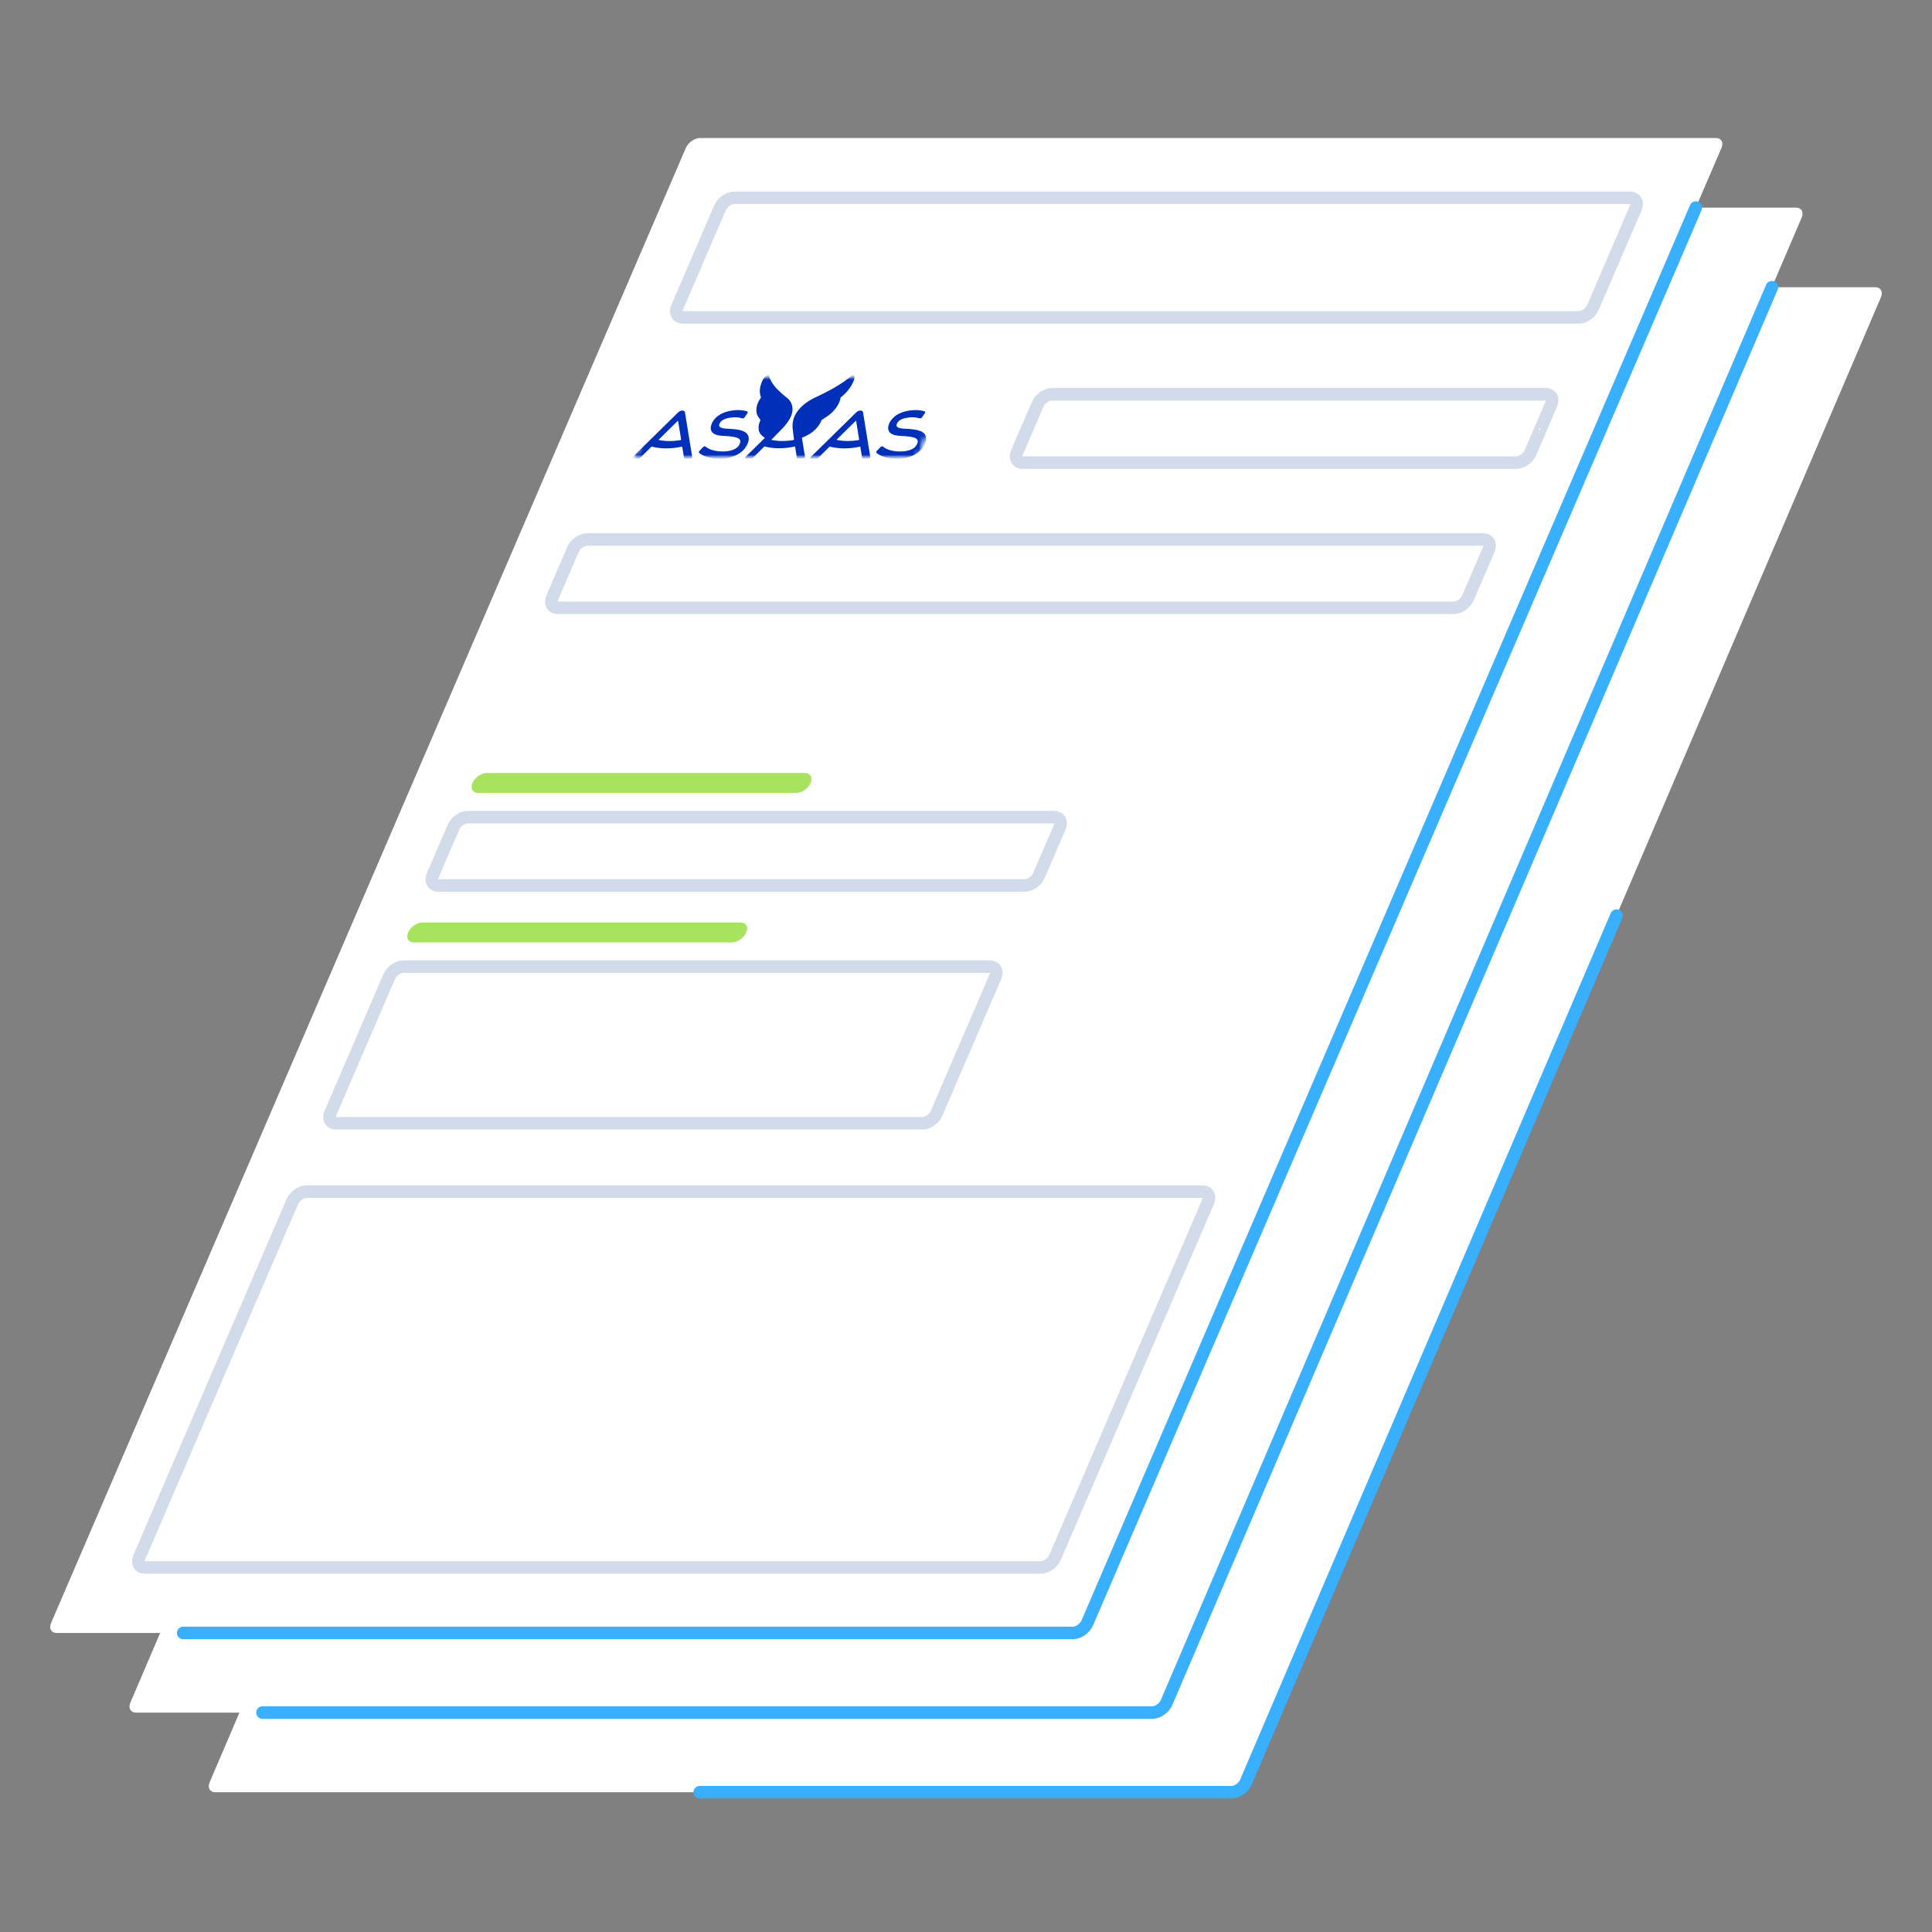 <svg width="308" height="308" viewBox="0 0 308 308" fill="none" xmlns="http://www.w3.org/2000/svg">
<rect x="0" y="0" width="308" height="308" fill="#808080" stroke="none"/>
<path d="M154.755 222.38C157.146 220.505 158.163 217.799 157.025 216.335C155.888 214.872 153.027 215.206 150.635 217.081C148.244 218.956 147.227 221.663 148.364 223.126C149.502 224.589 152.363 224.255 154.755 222.38Z" stroke="#312783" stroke-width="2" stroke-linecap="round" stroke-linejoin="round"/>
<path d="M161.22 219.716H191.144" stroke="#312783" stroke-width="2" stroke-linecap="round" stroke-linejoin="round"/>
<path d="M299.858 47.391L257.693 145.975L245.323 174.897L198.61 284.119C198.232 285.003 197.214 285.721 196.334 285.721H34.331C33.451 285.721 33.047 285.003 33.425 284.119L134.673 47.391C135.051 46.507 136.069 45.789 136.949 45.789H298.952C299.832 45.789 300.236 46.507 299.858 47.391Z" fill="white"/>
<path d="M285.292 55.386H142.403C141.523 55.386 140.505 56.1 140.127 56.984L133.286 72.979C132.909 73.863 133.317 74.577 134.193 74.577H277.082C277.962 74.577 278.98 73.863 279.358 72.979L286.199 56.984C286.577 56.1 286.168 55.386 285.292 55.386Z" fill="white"/>
<mask id="mask0_4037_114511" style="mask-type:luminance" maskUnits="userSpaceOnUse" x="126" y="83" width="52" height="15">
<path d="M131.798 83.845H177.532L171.794 97.255H126.063L131.798 83.845Z" fill="white"/>
</mask>
<g mask="url(#mask0_4037_114511)">
<mask id="mask1_4037_114511" style="mask-type:luminance" maskUnits="userSpaceOnUse" x="126" y="83" width="52" height="15">
<path d="M131.798 83.845H177.532L171.794 97.255H126.063L131.798 83.845Z" fill="white"/>
</mask>
<g mask="url(#mask1_4037_114511)">
<path d="M164.091 96.974L162.935 89.809C162.913 89.644 162.748 89.532 162.522 89.532C162.295 89.532 162.05 89.639 161.868 89.809L155.401 96.197C155.401 96.197 155.401 96.197 155.396 96.197L154.609 96.969C154.583 96.996 154.556 97.032 154.543 97.063C154.503 97.161 154.543 97.242 154.636 97.246H155.507H155.516C155.61 97.246 155.712 97.197 155.796 97.117L157.583 95.34C157.583 95.34 157.628 95.313 157.641 95.318C158.361 95.514 159.139 95.612 159.952 95.612C160.766 95.612 161.593 95.519 162.459 95.331C162.482 95.326 162.495 95.331 162.499 95.353L162.704 96.612L162.784 97.117C162.797 97.197 162.859 97.246 162.953 97.246H163.82C163.913 97.246 164.024 97.161 164.064 97.063C164.077 97.032 164.082 96.996 164.077 96.969M162.246 94.269C161.628 94.376 161.024 94.429 160.45 94.429C159.877 94.429 159.281 94.371 158.739 94.26C158.726 94.26 158.717 94.246 158.717 94.233C158.717 94.219 158.726 94.202 158.739 94.188L161.748 91.211C161.748 91.211 161.784 91.188 161.797 91.188C161.815 91.188 161.824 91.197 161.828 91.211L162.308 94.197C162.308 94.197 162.308 94.228 162.29 94.242C162.29 94.242 162.259 94.269 162.246 94.269Z" fill="#0030B9"/>
<path d="M135.687 96.974L134.532 89.809C134.509 89.644 134.345 89.532 134.118 89.532C133.892 89.532 133.647 89.639 133.465 89.809L126.997 96.197C126.997 96.197 126.997 96.197 126.993 96.197L126.206 96.969C126.179 96.996 126.153 97.032 126.139 97.063C126.099 97.161 126.139 97.242 126.233 97.246H127.104H127.113C127.206 97.246 127.309 97.197 127.393 97.117L129.18 95.34C129.18 95.34 129.224 95.313 129.238 95.318C129.958 95.514 130.736 95.612 131.549 95.612C132.362 95.612 133.189 95.519 134.056 95.331C134.078 95.326 134.092 95.331 134.096 95.353L134.3 96.612L134.381 97.117C134.394 97.197 134.456 97.246 134.549 97.246H135.416C135.51 97.246 135.621 97.161 135.661 97.063C135.674 97.032 135.678 96.996 135.674 96.969L135.687 96.974ZM133.856 94.273C133.238 94.38 132.634 94.434 132.06 94.434C131.487 94.434 130.891 94.376 130.349 94.264C130.336 94.264 130.327 94.251 130.327 94.237C130.327 94.224 130.336 94.206 130.349 94.193L133.358 91.215C133.358 91.215 133.394 91.193 133.407 91.193C133.425 91.193 133.434 91.202 133.438 91.215L133.918 94.202C133.918 94.202 133.918 94.233 133.9 94.246C133.887 94.26 133.869 94.273 133.856 94.273Z" fill="#0030B9"/>
<path d="M143.772 92.817C143.11 92.549 142.203 92.496 141.474 92.456C141.288 92.447 141.114 92.433 140.963 92.424C139.754 92.326 139.963 91.844 140.074 91.585C140.363 90.916 141.354 90.692 142.137 90.63C142.537 90.594 142.932 90.617 143.306 90.692C143.332 90.697 143.377 90.71 143.417 90.719L143.688 90.786C143.688 90.786 143.723 90.791 143.741 90.791C143.857 90.791 143.99 90.715 144.066 90.603L144.492 89.965C144.492 89.965 144.519 89.925 144.528 89.902C144.577 89.786 144.541 89.684 144.439 89.657L144.199 89.594C144.168 89.585 144.128 89.576 144.075 89.567C143.581 89.465 143.057 89.438 142.514 89.483C139.919 89.701 139.074 91.027 138.834 91.585C138.541 92.259 138.354 93.42 140.367 93.585C140.532 93.599 140.71 93.608 140.901 93.621H140.91C142.781 93.728 143.661 93.947 143.292 94.853C143.163 95.165 142.972 95.402 142.692 95.59C142.074 96.005 141.168 96.098 140.87 96.098C140.852 96.098 140.834 96.098 140.816 96.098C140.799 96.098 139.061 96.201 138.052 95.487L137.812 95.313C137.785 95.29 137.745 95.281 137.7 95.281C137.607 95.281 137.5 95.331 137.42 95.415L136.856 96.005C136.82 96.045 136.794 96.081 136.776 96.125C136.736 96.215 136.749 96.299 136.807 96.344L136.989 96.491C137.976 97.192 139.47 97.268 140.065 97.268C140.221 97.268 140.332 97.263 140.381 97.259C140.648 97.259 142.03 97.21 143.221 96.411C143.83 96 144.288 95.456 144.541 94.835C144.812 94.174 144.897 93.286 143.772 92.831" fill="#0030B9"/>
<path d="M172.065 92.817C171.403 92.549 170.496 92.496 169.767 92.456C169.581 92.447 169.407 92.433 169.256 92.424C168.047 92.326 168.256 91.844 168.367 91.585C168.656 90.916 169.647 90.692 170.43 90.63C170.83 90.594 171.225 90.617 171.599 90.692C171.625 90.697 171.67 90.71 171.71 90.719L171.981 90.786C171.981 90.786 172.016 90.791 172.034 90.791C172.15 90.791 172.283 90.715 172.359 90.603L172.785 89.965C172.785 89.965 172.812 89.925 172.821 89.902C172.87 89.786 172.834 89.684 172.732 89.657L172.492 89.594C172.461 89.585 172.421 89.576 172.368 89.567C171.874 89.465 171.35 89.438 170.807 89.483C168.212 89.701 167.367 91.027 167.127 91.585C166.834 92.259 166.647 93.42 168.66 93.585C168.825 93.599 169.003 93.608 169.194 93.621H169.203C171.074 93.728 171.954 93.947 171.585 94.853C171.456 95.165 171.265 95.402 170.985 95.59C170.367 96.005 169.461 96.098 169.163 96.098C169.145 96.098 169.127 96.098 169.109 96.098C169.092 96.098 167.354 96.201 166.345 95.487L166.105 95.313C166.078 95.29 166.038 95.281 165.993 95.281C165.9 95.281 165.793 95.331 165.713 95.415L165.149 96.005C165.113 96.045 165.087 96.081 165.069 96.125C165.029 96.215 165.042 96.299 165.1 96.344L165.282 96.491C166.269 97.192 167.763 97.268 168.358 97.268C168.514 97.268 168.625 97.263 168.674 97.259C168.94 97.259 170.323 97.21 171.514 96.411C172.123 96 172.581 95.456 172.834 94.835C173.105 94.174 173.19 93.286 172.065 92.831" fill="#0030B9"/>
<path d="M159.402 87.412C160.411 86.613 161.175 85.586 161.504 84.591C161.557 84.408 161.62 84.073 161.464 83.93C161.442 83.912 161.42 83.899 161.402 83.885C161.353 83.859 161.3 83.845 161.233 83.85C161.224 83.85 161.215 83.854 161.206 83.863C160.584 84.417 159.477 85.274 157.726 86.22C156.837 86.702 156.17 87.024 155.614 87.287L155.463 87.358C155.303 87.434 155.157 87.506 155.019 87.573C154.752 87.711 154.508 87.85 154.29 87.988C153.774 88.323 152.712 89.104 152.134 90.198C152.134 90.198 151.627 91.077 151.694 92.246L151.841 93.492L151.912 94.086L151.925 94.188C151.925 94.202 151.925 94.22 151.907 94.233C151.907 94.233 151.876 94.26 151.863 94.26C151.245 94.367 150.64 94.421 150.067 94.421C149.494 94.421 148.898 94.362 148.356 94.251C148.342 94.251 148.333 94.237 148.333 94.224C148.333 94.211 148.342 94.193 148.356 94.179L148.471 94.063L150.218 92.269C151.298 91.09 151.552 90.198 151.552 90.198C151.916 89.077 151.494 88.282 151.267 87.961C151.169 87.832 151.054 87.698 150.912 87.568C150.832 87.501 150.747 87.43 150.649 87.354L150.56 87.282C150.232 87.019 149.84 86.693 149.365 86.216C148.422 85.269 148.049 84.412 147.902 83.859C147.902 83.85 147.893 83.845 147.885 83.845C147.822 83.845 147.756 83.854 147.685 83.881C147.653 83.894 147.622 83.908 147.582 83.926C147.302 84.068 147.084 84.403 146.978 84.586C146.449 85.582 146.338 86.613 146.667 87.407C146.671 87.421 146.667 87.439 146.658 87.452C145.818 88.591 145.693 89.93 146.355 90.706L146.573 91.073C146.573 91.073 146.578 91.095 146.573 91.113C146.093 92.099 146.204 93.072 146.853 93.59L147.258 93.912C147.258 93.912 147.271 93.93 147.267 93.943C147.267 93.956 147.258 93.97 147.244 93.979L147.204 94.014L145.004 96.188C145.004 96.188 145.004 96.188 145 96.188L144.213 96.96C144.186 96.987 144.16 97.023 144.146 97.054C144.106 97.153 144.146 97.233 144.24 97.237H145.111H145.12C145.213 97.237 145.315 97.188 145.4 97.108L147.187 95.331C147.187 95.331 147.231 95.304 147.244 95.309C147.965 95.505 148.742 95.603 149.556 95.603C150.369 95.603 151.196 95.51 152.063 95.322C152.085 95.322 152.098 95.322 152.103 95.345L152.307 96.603L152.387 97.108C152.401 97.188 152.463 97.237 152.556 97.237H153.423C153.516 97.237 153.627 97.153 153.668 97.054C153.681 97.023 153.685 96.987 153.681 96.96L153.205 94.01L153.196 93.974C153.196 93.974 153.196 93.947 153.205 93.934C153.214 93.921 153.227 93.912 153.241 93.903L153.925 93.581C155.019 93.063 155.961 92.09 156.326 91.104C156.33 91.09 156.343 91.077 156.357 91.064L156.886 90.698C158.21 89.921 159.228 88.586 159.366 87.443C159.366 87.425 159.379 87.412 159.397 87.399" fill="#0030B9"/>
</g>
</g>
<path d="M188.387 97.888H267.112C267.992 97.888 269.01 97.174 269.388 96.29L272.713 88.523C273.091 87.639 272.682 86.925 271.806 86.925H193.08C192.2 86.925 191.182 87.639 190.805 88.523L187.48 96.29C187.102 97.174 187.511 97.888 188.387 97.888Z" fill="white"/>
<path d="M114.253 121.195H257.142C258.022 121.195 259.04 120.48 259.418 119.596L262.743 111.829C263.12 110.945 262.712 110.231 261.836 110.231H118.947C118.067 110.231 117.049 110.945 116.671 111.829L113.346 119.596C112.968 120.48 113.377 121.195 114.253 121.195Z" fill="white"/>
<path d="M95.197 165.755H188.711C189.591 165.755 190.609 165.04 190.987 164.157L194.312 156.389C194.69 155.505 194.281 154.791 193.405 154.791H99.891C99.011 154.791 97.993 155.505 97.615 156.389L94.29 164.157C93.912 165.04 94.321 165.755 95.197 165.755Z" fill="white"/>
<path d="M152.289 150.903H101.549C100.669 150.903 100.265 150.189 100.642 149.305C101.02 148.421 102.038 147.707 102.918 147.707H153.658C154.538 147.707 154.943 148.421 154.565 149.305C154.187 150.189 153.169 150.903 152.289 150.903Z" fill="white"/>
<path d="M78.875 203.913H172.389C173.269 203.913 174.287 203.199 174.665 202.315L184.048 180.379C184.426 179.495 184.017 178.781 183.141 178.781H89.627C88.747 178.781 87.729 179.495 87.351 180.379L77.968 202.315C77.59 203.199 77.999 203.913 78.875 203.913Z" fill="white"/>
<path d="M142.025 174.897H91.286C90.406 174.897 90.001 174.183 90.379 173.299C90.757 172.415 91.775 171.701 92.655 171.701H143.394C144.275 171.701 144.679 172.415 144.301 173.299C143.923 174.183 142.905 174.897 142.025 174.897Z" fill="white"/>
<path d="M191.275 275.209H48.386C47.506 275.209 47.102 274.494 47.479 273.611L71.914 216.484C72.291 215.6 73.309 214.886 74.189 214.886H217.079C217.959 214.886 218.363 215.6 217.985 216.484L193.551 273.611C193.173 274.494 192.155 275.209 191.275 275.209Z" fill="white"/>
<path d="M183.693 273.026H21.69C20.81 273.026 20.405 272.312 20.783 271.428L122.031 34.696C122.409 33.812 123.427 33.098 124.307 33.098H286.31C287.19 33.098 287.595 33.812 287.217 34.696L185.968 271.428C185.591 272.312 184.573 273.026 183.693 273.026Z" fill="white"/>
<path d="M272.651 42.691H129.761C128.881 42.691 127.863 43.406 127.486 44.289L120.645 60.284C120.267 61.168 120.676 61.882 121.552 61.882H264.441C265.321 61.882 266.339 61.168 266.717 60.284L273.557 44.289C273.935 43.406 273.526 42.691 272.651 42.691Z" fill="white"/>
<mask id="mask2_4037_114511" style="mask-type:luminance" maskUnits="userSpaceOnUse" x="113" y="71" width="52" height="14">
<path d="M119.155 71.153H164.89L159.156 84.559H113.421L119.155 71.153Z" fill="white"/>
</mask>
<g mask="url(#mask2_4037_114511)">
<mask id="mask3_4037_114511" style="mask-type:luminance" maskUnits="userSpaceOnUse" x="113" y="71" width="52" height="14">
<path d="M119.155 71.153H164.89L159.156 84.559H113.421L119.155 71.153Z" fill="white"/>
</mask>
<g mask="url(#mask3_4037_114511)">
<path d="M151.448 84.278L150.292 77.113C150.27 76.948 150.106 76.836 149.879 76.836C149.652 76.836 149.408 76.944 149.226 77.113L142.758 83.501C142.758 83.501 142.758 83.501 142.754 83.501L141.967 84.273C141.94 84.3 141.914 84.336 141.9 84.367C141.86 84.466 141.9 84.546 141.994 84.55H142.865H142.874C142.967 84.55 143.069 84.501 143.154 84.421L144.941 82.644C144.941 82.644 144.985 82.617 144.998 82.622C145.718 82.818 146.496 82.916 147.31 82.916C148.123 82.916 148.95 82.823 149.817 82.635C149.839 82.631 149.852 82.635 149.857 82.657L150.061 83.916L150.141 84.421C150.155 84.501 150.217 84.55 150.31 84.55H151.177C151.27 84.55 151.381 84.466 151.421 84.367C151.435 84.336 151.439 84.3 151.435 84.273M149.603 81.573C148.986 81.68 148.381 81.734 147.808 81.734C147.234 81.734 146.639 81.675 146.096 81.564C146.083 81.564 146.074 81.55 146.074 81.537C146.074 81.524 146.083 81.506 146.096 81.492L149.106 78.515C149.106 78.515 149.141 78.493 149.154 78.493C149.172 78.493 149.181 78.501 149.186 78.515L149.666 81.501C149.666 81.501 149.666 81.533 149.648 81.546C149.648 81.546 149.617 81.573 149.603 81.573Z" fill="#0030B9"/>
<path d="M123.045 84.278L121.889 77.113C121.867 76.948 121.702 76.836 121.476 76.836C121.249 76.836 121.004 76.944 120.822 77.113L114.355 83.501C114.355 83.501 114.355 83.501 114.35 83.501L113.564 84.273C113.537 84.3 113.51 84.336 113.497 84.367C113.457 84.466 113.497 84.546 113.59 84.55H114.461H114.47C114.564 84.55 114.666 84.501 114.75 84.421L116.537 82.644C116.537 82.644 116.582 82.617 116.595 82.622C117.315 82.818 118.093 82.916 118.906 82.916C119.72 82.916 120.547 82.823 121.413 82.635C121.436 82.631 121.449 82.635 121.453 82.657L121.658 83.916L121.738 84.421C121.751 84.501 121.813 84.55 121.907 84.55H122.774C122.867 84.55 122.978 84.466 123.018 84.367C123.031 84.336 123.036 84.3 123.031 84.273L123.045 84.278ZM121.213 81.577C120.596 81.684 119.991 81.738 119.418 81.738C118.844 81.738 118.249 81.68 117.706 81.568C117.693 81.568 117.684 81.555 117.684 81.541C117.684 81.528 117.693 81.51 117.706 81.497L120.716 78.519C120.716 78.519 120.751 78.497 120.764 78.497C120.782 78.497 120.791 78.506 120.796 78.519L121.276 81.506C121.276 81.506 121.276 81.537 121.258 81.55C121.245 81.564 121.227 81.577 121.213 81.577Z" fill="#0030B9"/>
<path d="M131.13 80.122C130.467 79.854 129.561 79.801 128.832 79.76C128.645 79.751 128.472 79.738 128.321 79.729C127.111 79.631 127.32 79.149 127.432 78.89C127.72 78.22 128.712 77.997 129.494 77.935C129.894 77.899 130.29 77.921 130.663 77.997C130.69 78.002 130.734 78.015 130.774 78.024L131.045 78.091C131.045 78.091 131.081 78.095 131.099 78.095C131.214 78.095 131.348 78.019 131.423 77.908L131.85 77.269C131.85 77.269 131.877 77.229 131.885 77.207C131.934 77.091 131.899 76.988 131.797 76.962L131.557 76.899C131.525 76.89 131.485 76.881 131.432 76.872C130.939 76.769 130.414 76.743 129.872 76.787C127.276 77.006 126.431 78.332 126.191 78.89C125.898 79.564 125.711 80.725 127.725 80.89C127.889 80.903 128.067 80.912 128.258 80.925H128.267C130.139 81.033 131.019 81.251 130.65 82.158C130.521 82.47 130.33 82.707 130.05 82.894C129.432 83.309 128.525 83.403 128.227 83.403C128.209 83.403 128.192 83.403 128.174 83.403C128.156 83.403 126.418 83.506 125.409 82.791L125.169 82.617C125.142 82.595 125.102 82.586 125.058 82.586C124.965 82.586 124.858 82.635 124.778 82.72L124.213 83.309C124.178 83.35 124.151 83.385 124.133 83.43C124.093 83.519 124.107 83.604 124.164 83.649L124.347 83.796C125.333 84.497 126.827 84.573 127.423 84.573C127.578 84.573 127.689 84.568 127.738 84.564C128.005 84.564 129.387 84.515 130.579 83.716C131.188 83.305 131.645 82.76 131.899 82.14C132.17 81.479 132.254 80.591 131.13 80.135" fill="#0030B9"/>
<path d="M159.427 80.122C158.764 79.854 157.858 79.801 157.129 79.76C156.942 79.751 156.769 79.738 156.617 79.729C155.408 79.631 155.617 79.149 155.728 78.89C156.017 78.22 157.009 77.997 157.791 77.935C158.191 77.899 158.587 77.921 158.96 77.997C158.987 78.002 159.031 78.015 159.071 78.024L159.342 78.091C159.342 78.091 159.378 78.095 159.396 78.095C159.511 78.095 159.644 78.019 159.72 77.908L160.147 77.269C160.147 77.269 160.173 77.229 160.182 77.207C160.231 77.091 160.196 76.988 160.093 76.962L159.853 76.899C159.822 76.89 159.782 76.881 159.729 76.872C159.236 76.769 158.711 76.743 158.169 76.787C155.573 77.006 154.728 78.332 154.488 78.89C154.195 79.564 154.008 80.725 156.022 80.89C156.186 80.903 156.364 80.912 156.555 80.925H156.564C158.435 81.033 159.316 81.251 158.947 82.158C158.818 82.47 158.627 82.707 158.347 82.894C157.729 83.309 156.822 83.403 156.524 83.403C156.506 83.403 156.489 83.403 156.471 83.403C156.453 83.403 154.715 83.506 153.706 82.791L153.466 82.617C153.439 82.595 153.399 82.586 153.355 82.586C153.261 82.586 153.155 82.635 153.075 82.72L152.51 83.309C152.475 83.35 152.448 83.385 152.43 83.43C152.39 83.519 152.404 83.604 152.461 83.649L152.644 83.796C153.63 84.497 155.124 84.573 155.72 84.573C155.875 84.573 155.986 84.568 156.035 84.564C156.302 84.564 157.684 84.515 158.875 83.716C159.484 83.305 159.942 82.76 160.196 82.14C160.467 81.479 160.551 80.591 159.427 80.135" fill="#0030B9"/>
<path d="M146.759 74.716C147.768 73.917 148.533 72.89 148.861 71.895C148.915 71.712 148.977 71.377 148.821 71.234C148.799 71.216 148.777 71.203 148.759 71.19C148.71 71.163 148.657 71.149 148.59 71.154C148.581 71.154 148.573 71.158 148.564 71.167C147.941 71.721 146.835 72.578 145.083 73.524C144.194 74.006 143.527 74.328 142.972 74.591L142.821 74.663C142.661 74.739 142.514 74.81 142.376 74.877C142.109 75.015 141.865 75.154 141.647 75.292C141.132 75.627 140.069 76.408 139.491 77.502C139.491 77.502 138.985 78.381 139.051 79.551L139.198 80.796L139.269 81.39L139.282 81.493C139.282 81.506 139.282 81.524 139.265 81.537C139.265 81.537 139.234 81.564 139.22 81.564C138.602 81.671 137.998 81.725 137.424 81.725C136.851 81.725 136.255 81.667 135.713 81.555C135.7 81.555 135.691 81.542 135.691 81.528C135.691 81.515 135.7 81.497 135.713 81.484L135.829 81.368L137.576 79.573C138.656 78.394 138.909 77.502 138.909 77.502C139.274 76.381 138.851 75.587 138.625 75.265C138.527 75.136 138.411 75.002 138.269 74.872C138.189 74.805 138.105 74.734 138.007 74.658L137.918 74.587C137.589 74.323 137.198 73.998 136.722 73.52C135.78 72.573 135.406 71.716 135.26 71.163C135.26 71.154 135.251 71.149 135.242 71.149C135.18 71.149 135.113 71.158 135.042 71.185C135.011 71.198 134.98 71.212 134.94 71.23C134.66 71.373 134.442 71.707 134.335 71.89C133.806 72.886 133.695 73.917 134.024 74.712C134.028 74.725 134.024 74.743 134.015 74.756C133.175 75.895 133.051 77.234 133.713 78.011L133.931 78.377C133.931 78.377 133.935 78.399 133.931 78.417C133.451 79.403 133.562 80.377 134.211 80.894L134.615 81.216C134.615 81.216 134.629 81.234 134.624 81.247C134.624 81.26 134.615 81.274 134.602 81.283L134.562 81.319L132.362 83.493C132.362 83.493 132.362 83.493 132.357 83.493L131.57 84.265C131.544 84.291 131.517 84.327 131.504 84.359C131.464 84.457 131.504 84.537 131.597 84.541H132.468H132.477C132.571 84.541 132.673 84.492 132.757 84.412L134.544 82.635C134.544 82.635 134.589 82.609 134.602 82.613C135.322 82.809 136.1 82.908 136.913 82.908C137.727 82.908 138.554 82.814 139.42 82.626C139.443 82.626 139.456 82.626 139.46 82.649L139.665 83.908L139.745 84.412C139.758 84.492 139.82 84.541 139.914 84.541H140.78C140.874 84.541 140.985 84.457 141.025 84.359C141.038 84.327 141.043 84.291 141.038 84.265L140.563 81.314L140.554 81.278C140.554 81.278 140.554 81.251 140.563 81.238C140.572 81.225 140.585 81.216 140.598 81.207L141.283 80.885C142.376 80.368 143.319 79.394 143.683 78.408C143.687 78.394 143.701 78.381 143.714 78.368L144.243 78.002C145.568 77.225 146.586 75.89 146.723 74.747C146.723 74.73 146.737 74.716 146.755 74.703" fill="#0030B9"/>
</g>
</g>
<path d="M175.745 85.193H254.47C255.351 85.193 256.368 84.479 256.746 83.595L260.071 75.828C260.449 74.944 260.04 74.23 259.164 74.23H180.439C179.559 74.23 178.541 74.944 178.163 75.828L174.838 83.595C174.46 84.479 174.869 85.193 175.745 85.193Z" fill="white"/>
<path d="M101.616 108.504H244.505C245.385 108.504 246.403 107.79 246.781 106.906L250.106 99.139C250.484 98.255 250.075 97.54 249.199 97.54H106.31C105.43 97.54 104.412 98.255 104.034 99.139L100.709 106.906C100.331 107.79 100.74 108.504 101.616 108.504Z" fill="white"/>
<path d="M82.555 153.06H176.07C176.95 153.06 177.968 152.346 178.345 151.462L181.67 143.694C182.048 142.81 181.639 142.096 180.763 142.096H87.249C86.369 142.096 85.351 142.81 84.974 143.694L81.649 151.462C81.271 152.346 81.68 153.06 82.555 153.06Z" fill="white"/>
<path d="M139.647 138.208H88.908C88.028 138.208 87.623 137.494 88.001 136.61C88.379 135.726 89.397 135.012 90.277 135.012H141.016C141.897 135.012 142.301 135.726 141.923 136.61C141.545 137.494 140.528 138.208 139.647 138.208Z" fill="white"/>
<path d="M66.233 191.223H159.747C160.627 191.223 161.645 190.509 162.023 189.625L171.406 167.688C171.784 166.805 171.375 166.09 170.5 166.09H76.986C76.106 166.09 75.088 166.805 74.71 167.688L65.326 189.625C64.949 190.509 65.358 191.223 66.233 191.223Z" fill="white"/>
<path d="M129.389 162.202H78.649C77.769 162.202 77.364 161.488 77.742 160.604C78.12 159.72 79.138 159.006 80.018 159.006H130.758C131.638 159.006 132.042 159.72 131.664 160.604C131.287 161.488 130.269 162.202 129.389 162.202Z" fill="white"/>
<path d="M178.635 262.513H35.746C34.865 262.513 34.461 261.799 34.839 260.915L59.273 203.789C59.651 202.905 60.669 202.191 61.549 202.191H204.438C205.318 202.191 205.723 202.905 205.345 203.789L180.911 260.915C180.533 261.799 179.515 262.513 178.635 262.513Z" fill="white"/>
<path d="M282.474 45.789L185.973 271.423C185.595 272.307 184.577 273.021 183.697 273.021H41.844" stroke="#39AFFF" stroke-width="2" stroke-linecap="round" stroke-linejoin="round"/>
<path d="M170.967 260.33H9.048C8.168 260.33 7.764 259.62 8.142 258.741L109.337 23.589C109.714 22.71 110.732 22 111.612 22H273.531C274.411 22 274.815 22.71 274.437 23.589L173.242 258.741C172.865 259.62 171.847 260.33 170.967 260.33Z" fill="white"/>
<path d="M259.875 31.535H117.062C116.182 31.535 115.164 32.245 114.786 33.124L107.949 49.012C107.572 49.891 107.981 50.601 108.856 50.601H251.67C252.55 50.601 253.568 49.891 253.946 49.012L260.782 33.124C261.16 32.245 260.751 31.535 259.875 31.535Z" stroke="#D2DBEA" stroke-width="2" stroke-linecap="round" stroke-linejoin="round"/>
<mask id="mask4_4037_114511" style="mask-type:luminance" maskUnits="userSpaceOnUse" x="100" y="59" width="53" height="15">
<path d="M106.461 59.802H152.174L146.439 73.122H100.731L106.461 59.802Z" fill="white"/>
</mask>
<g mask="url(#mask4_4037_114511)">
<mask id="mask5_4037_114511" style="mask-type:luminance" maskUnits="userSpaceOnUse" x="100" y="59" width="53" height="15">
<path d="M106.461 59.802H152.174L146.439 73.122H100.731L106.461 59.802Z" fill="white"/>
</mask>
<g mask="url(#mask5_4037_114511)">
<path d="M138.74 72.841L137.584 65.721C137.562 65.555 137.397 65.448 137.17 65.448C136.944 65.448 136.699 65.555 136.517 65.725L130.054 72.073C130.054 72.073 130.054 72.073 130.05 72.073L129.263 72.841C129.236 72.868 129.209 72.903 129.196 72.934C129.156 73.033 129.196 73.113 129.289 73.113H130.161H130.17C130.263 73.113 130.365 73.064 130.45 72.984L132.236 71.216C132.236 71.216 132.281 71.189 132.294 71.193C133.014 71.385 133.792 71.484 134.606 71.484C135.419 71.484 136.246 71.39 137.113 71.202C137.135 71.202 137.148 71.202 137.153 71.225L137.357 72.475L137.437 72.979C137.45 73.059 137.513 73.109 137.606 73.109H138.473C138.566 73.109 138.677 73.024 138.717 72.925C138.731 72.894 138.735 72.859 138.731 72.832M136.904 70.149C136.286 70.256 135.681 70.305 135.108 70.305C134.535 70.305 133.939 70.247 133.397 70.135C133.383 70.135 133.374 70.122 133.374 70.109C133.374 70.095 133.383 70.077 133.397 70.064L136.406 67.109C136.406 67.109 136.441 67.087 136.455 67.087C136.473 67.087 136.481 67.096 136.486 67.109L136.966 70.077C136.966 70.077 136.966 70.109 136.948 70.122C136.948 70.122 136.917 70.149 136.904 70.149Z" fill="#0030B9"/>
<path d="M110.35 72.841L109.194 65.721C109.172 65.555 109.008 65.448 108.781 65.448C108.554 65.448 108.31 65.555 108.127 65.725L101.664 72.073C101.664 72.073 101.664 72.073 101.66 72.073L100.873 72.841C100.846 72.868 100.82 72.903 100.806 72.934C100.766 73.033 100.806 73.113 100.9 73.113H101.771H101.78C101.873 73.113 101.976 73.064 102.06 72.984L103.847 71.216C103.847 71.216 103.891 71.189 103.905 71.193C104.625 71.385 105.403 71.484 106.216 71.484C107.029 71.484 107.856 71.39 108.723 71.202C108.745 71.202 108.759 71.202 108.763 71.225L108.967 72.475L109.047 72.979C109.061 73.059 109.123 73.109 109.216 73.109H110.083C110.177 73.109 110.288 73.024 110.328 72.925C110.341 72.894 110.345 72.859 110.341 72.832L110.35 72.841ZM108.523 70.158C107.905 70.265 107.301 70.314 106.727 70.314C106.154 70.314 105.558 70.256 105.016 70.144C105.003 70.144 104.994 70.131 104.994 70.118C104.994 70.104 105.003 70.086 105.016 70.073L108.025 67.118C108.025 67.118 108.061 67.096 108.074 67.096C108.092 67.096 108.101 67.104 108.105 67.118L108.585 70.086C108.585 70.086 108.585 70.118 108.567 70.131C108.554 70.144 108.536 70.158 108.523 70.158Z" fill="#0030B9"/>
<path d="M118.431 68.716C117.769 68.448 116.862 68.399 116.133 68.355C115.946 68.346 115.773 68.332 115.622 68.323C114.413 68.225 114.622 67.747 114.733 67.488C115.022 66.823 116.013 66.605 116.795 66.538C117.195 66.502 117.591 66.524 117.964 66.6C117.991 66.605 118.036 66.618 118.071 66.627L118.342 66.694C118.342 66.694 118.378 66.698 118.396 66.698C118.511 66.698 118.644 66.622 118.72 66.511L119.147 65.877C119.147 65.877 119.173 65.837 119.182 65.814C119.231 65.698 119.196 65.596 119.093 65.569L118.853 65.506C118.822 65.498 118.782 65.489 118.729 65.48C118.236 65.377 117.711 65.35 117.169 65.395C114.577 65.614 113.733 66.93 113.488 67.484C113.195 68.154 113.008 69.305 115.017 69.471C115.182 69.484 115.36 69.493 115.551 69.506H115.56C117.431 69.613 118.311 69.832 117.942 70.729C117.813 71.042 117.622 71.274 117.342 71.461C116.724 71.877 115.817 71.966 115.52 71.966C115.502 71.966 115.484 71.966 115.466 71.966C115.449 71.966 113.711 72.069 112.702 71.359L112.461 71.185C112.435 71.162 112.395 71.153 112.35 71.153C112.257 71.153 112.15 71.203 112.07 71.287L111.51 71.872C111.475 71.908 111.448 71.948 111.43 71.988C111.39 72.078 111.404 72.162 111.461 72.207L111.644 72.35C112.63 73.046 114.124 73.122 114.72 73.122C114.875 73.122 114.986 73.118 115.035 73.113C115.302 73.113 116.684 73.064 117.875 72.269C118.484 71.863 118.942 71.323 119.196 70.703C119.467 70.046 119.551 69.167 118.427 68.712" fill="#0030B9"/>
<path d="M146.71 68.716C146.048 68.448 145.141 68.399 144.412 68.355C144.225 68.346 144.052 68.332 143.901 68.323C142.692 68.225 142.9 67.747 143.012 67.488C143.301 66.823 144.292 66.605 145.074 66.538C145.474 66.502 145.87 66.524 146.243 66.6C146.27 66.605 146.314 66.618 146.354 66.627L146.625 66.694C146.625 66.694 146.661 66.698 146.679 66.698C146.794 66.698 146.928 66.622 147.003 66.511L147.43 65.877C147.43 65.877 147.457 65.837 147.466 65.814C147.514 65.698 147.479 65.596 147.377 65.569L147.137 65.506C147.105 65.498 147.065 65.489 147.012 65.48C146.519 65.377 145.994 65.35 145.452 65.395C142.861 65.614 142.016 66.93 141.771 67.484C141.478 68.154 141.291 69.305 143.301 69.471C143.465 69.484 143.643 69.493 143.834 69.506H143.843C145.714 69.613 146.594 69.832 146.225 70.729C146.096 71.042 145.905 71.274 145.625 71.461C145.007 71.877 144.101 71.966 143.803 71.966C143.785 71.966 143.767 71.966 143.749 71.966C143.732 71.966 141.994 72.069 140.985 71.359L140.745 71.185C140.718 71.162 140.678 71.153 140.634 71.153C140.54 71.153 140.434 71.203 140.354 71.287L139.793 71.872C139.758 71.908 139.731 71.948 139.713 71.988C139.673 72.078 139.687 72.162 139.745 72.207L139.927 72.35C140.914 73.046 142.407 73.122 143.003 73.122C143.158 73.122 143.269 73.118 143.318 73.113C143.585 73.113 144.967 73.064 146.159 72.269C146.768 71.863 147.225 71.323 147.479 70.703C147.75 70.046 147.834 69.167 146.71 68.712" fill="#0030B9"/>
<path d="M134.05 63.341C135.059 62.551 135.824 61.529 136.152 60.538C136.206 60.355 136.268 60.025 136.112 59.882C136.09 59.864 136.068 59.85 136.05 59.837C136.001 59.81 135.948 59.797 135.881 59.801C135.872 59.801 135.864 59.806 135.855 59.815C135.237 60.364 134.13 61.216 132.379 62.158C131.49 62.636 130.823 62.957 130.267 63.221L130.116 63.292C129.956 63.368 129.809 63.435 129.672 63.502C129.405 63.64 129.161 63.779 128.943 63.917C128.427 64.248 127.365 65.024 126.787 66.109C126.787 66.109 126.28 66.984 126.347 68.145L126.493 69.386L126.565 69.975L126.578 70.078C126.578 70.091 126.578 70.109 126.56 70.122C126.56 70.122 126.529 70.149 126.516 70.149C125.898 70.256 125.293 70.305 124.72 70.305C124.147 70.305 123.551 70.247 123.009 70.136C122.995 70.136 122.986 70.122 122.986 70.109C122.986 70.095 122.995 70.078 123.009 70.064L123.124 69.948L124.867 68.162C125.947 66.993 126.2 66.105 126.2 66.105C126.565 64.989 126.142 64.203 125.916 63.886C125.818 63.757 125.702 63.627 125.56 63.498C125.48 63.431 125.396 63.364 125.298 63.288L125.209 63.216C124.88 62.953 124.489 62.632 124.013 62.154C123.071 61.212 122.697 60.359 122.551 59.81C122.551 59.801 122.542 59.797 122.533 59.797C122.471 59.797 122.404 59.806 122.333 59.833C122.302 59.846 122.271 59.859 122.231 59.877C121.951 60.02 121.733 60.35 121.626 60.533C121.102 61.525 120.986 62.547 121.315 63.337C121.319 63.35 121.315 63.368 121.306 63.382C120.466 64.515 120.342 65.841 121.004 66.613L121.222 66.975C121.222 66.975 121.226 66.997 121.222 67.011C120.742 67.993 120.853 68.957 121.502 69.47L121.906 69.792C121.906 69.792 121.92 69.81 121.915 69.823C121.915 69.837 121.906 69.85 121.893 69.859L121.853 69.894L119.653 72.055C119.653 72.055 119.653 72.055 119.648 72.055L118.861 72.823C118.835 72.85 118.808 72.885 118.795 72.917C118.755 73.015 118.795 73.095 118.888 73.095H119.759H119.768C119.862 73.095 119.964 73.046 120.048 72.966L121.835 71.198C121.835 71.198 121.88 71.171 121.893 71.176C122.613 71.368 123.391 71.466 124.204 71.466C125.018 71.466 125.845 71.372 126.711 71.185C126.734 71.185 126.747 71.185 126.751 71.207L126.956 72.457L127.036 72.957C127.049 73.037 127.111 73.086 127.205 73.086H128.071C128.165 73.086 128.276 73.001 128.316 72.903C128.329 72.872 128.334 72.836 128.329 72.809L127.854 69.881L127.845 69.845C127.845 69.845 127.845 69.819 127.854 69.805C127.863 69.792 127.876 69.783 127.889 69.774L128.569 69.453C129.663 68.939 130.605 67.975 130.97 66.993C130.974 66.98 130.987 66.966 131.001 66.957L131.53 66.596C132.854 65.828 133.872 64.498 134.01 63.364C134.01 63.346 134.023 63.332 134.041 63.319" fill="#0030B9"/>
</g>
</g>
<path d="M163.023 73.752H241.709C242.589 73.752 243.607 73.042 243.985 72.162L247.305 64.444C247.683 63.565 247.274 62.855 246.398 62.855H167.713C166.833 62.855 165.815 63.565 165.437 64.444L162.116 72.162C161.739 73.042 162.148 73.752 163.023 73.752Z" stroke="#D2DBEA" stroke-width="2" stroke-linecap="round" stroke-linejoin="round"/>
<path d="M88.93 96.902H231.743C232.623 96.902 233.641 96.192 234.019 95.313L237.339 87.595C237.717 86.715 237.308 86.005 236.433 86.005H93.619C92.739 86.005 91.721 86.715 91.343 87.595L88.023 95.313C87.645 96.192 88.054 96.902 88.93 96.902Z" stroke="#D2DBEA" stroke-width="2" stroke-linecap="round" stroke-linejoin="round"/>
<path d="M69.883 141.167H163.348C164.228 141.167 165.246 140.457 165.624 139.578L168.944 131.86C169.322 130.98 168.913 130.271 168.037 130.271H74.572C73.692 130.271 72.674 130.98 72.296 131.86L68.976 139.578C68.598 140.457 69.007 141.167 69.883 141.167Z" stroke="#D2DBEA" stroke-width="2" stroke-linecap="round" stroke-linejoin="round"/>
<path d="M126.943 126.413H76.23C75.35 126.413 74.945 125.703 75.323 124.824C75.701 123.945 76.719 123.235 77.599 123.235H128.312C129.192 123.235 129.597 123.945 129.219 124.824C128.841 125.703 127.823 126.413 126.943 126.413Z" fill="#A7E35D"/>
<path d="M53.57 179.071H147.035C147.915 179.071 148.933 178.361 149.311 177.482L158.69 155.693C159.068 154.813 158.659 154.104 157.783 154.104H64.318C63.438 154.104 62.42 154.813 62.042 155.693L52.663 177.482C52.285 178.361 52.694 179.071 53.57 179.071Z" stroke="#D2DBEA" stroke-width="2" stroke-linecap="round" stroke-linejoin="round"/>
<path d="M116.688 150.243H65.975C65.095 150.243 64.69 149.533 65.068 148.654C65.446 147.774 66.464 147.064 67.344 147.064H118.057C118.937 147.064 119.342 147.774 118.964 148.654C118.586 149.533 117.568 150.243 116.688 150.243Z" fill="#A7E35D"/>
<path d="M165.908 249.888H23.094C22.214 249.888 21.81 249.179 22.187 248.299L46.608 191.553C46.986 190.673 48.004 189.963 48.884 189.963H191.698C192.578 189.963 192.982 190.673 192.604 191.553L168.184 248.299C167.806 249.179 166.788 249.888 165.908 249.888Z" stroke="#D2DBEA" stroke-width="2" stroke-linecap="round" stroke-linejoin="round"/>
<path d="M270.348 33.093L173.331 258.728C172.954 259.611 171.936 260.326 171.056 260.326H29.202" stroke="#39AFFF" stroke-width="2" stroke-linecap="round" stroke-linejoin="round"/>
<path d="M257.698 145.975L198.615 284.119C198.237 285.003 197.219 285.717 196.339 285.717H111.546" stroke="#39AFFF" stroke-width="2" stroke-linecap="round" stroke-linejoin="round"/>
<path d="M245.546 68.306H245.322V68.529H245.546V68.306Z" fill="white"/>
</svg>
